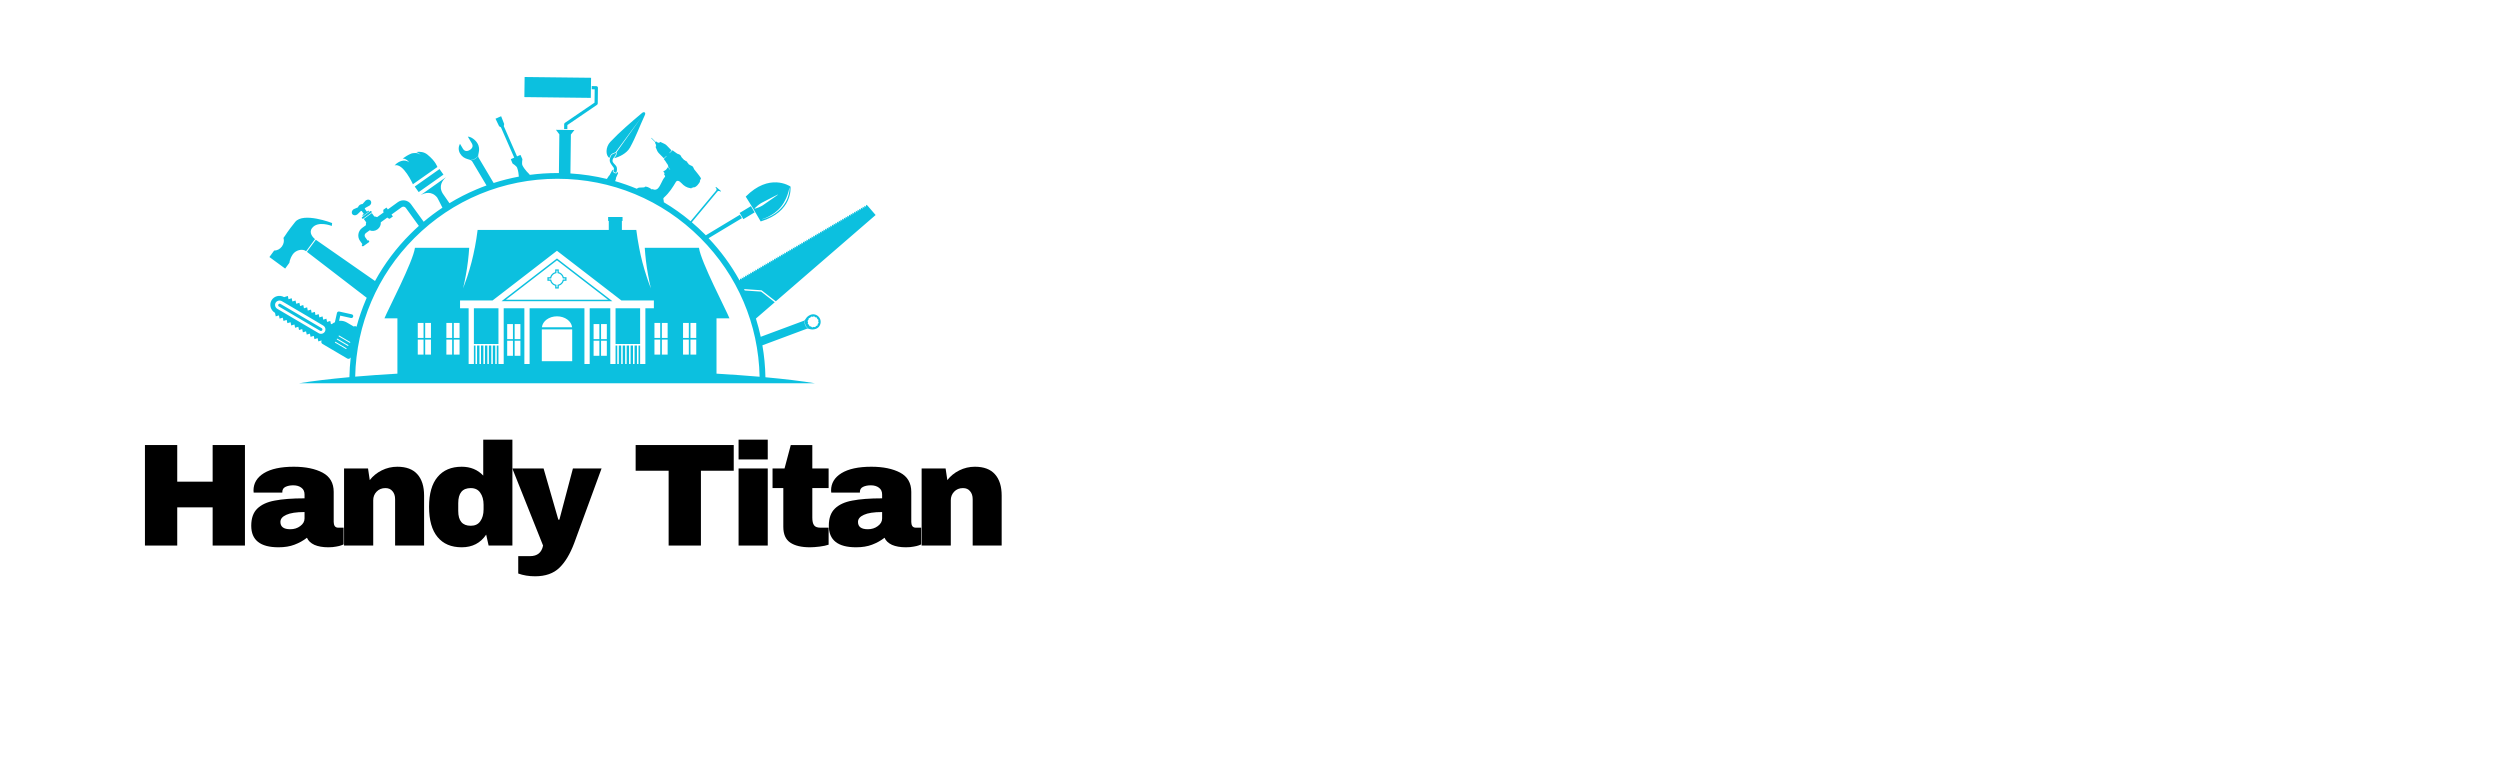 <svg xmlns="http://www.w3.org/2000/svg" xmlns:xlink="http://www.w3.org/1999/xlink" width="300" zoomAndPan="magnify" viewBox="0 0 224.88 69" height="92" preserveAspectRatio="xMidYMid meet" version="1.0"><defs><g/><clipPath id="7e0330ed29"><path d="M 24.152 6.93 L 78.871 6.93 L 78.871 34.664 L 24.152 34.664 Z M 24.152 6.93 " clip-rule="nonzero"/></clipPath></defs><g clip-path="url(#7e0330ed29)"><path fill="#0cc0df" d="M 53.449 9.238 L 50.777 11.059 C 50.738 11.086 50.715 11.129 50.715 11.176 L 50.711 11.613 L 51 11.617 L 51.004 11.254 L 53.672 9.434 C 53.711 9.406 53.734 9.363 53.738 9.316 L 53.754 7.898 C 53.754 7.82 53.691 7.754 53.609 7.754 L 53.199 7.746 L 53.195 8.035 L 53.461 8.039 Z M 37.621 17.289 L 39.852 15.715 L 39.496 15.215 L 37.266 16.789 Z M 53.137 7 L 47.156 6.93 L 47.133 8.738 L 53.113 8.809 Z M 55.422 15.516 C 55.477 15.32 55.5 15.117 55.402 14.957 C 55.305 14.797 55.07 14.66 55.066 14.473 C 55.062 14.156 55.422 14.062 55.375 13.75 C 55.184 13.848 55 13.84 54.898 14.086 C 54.695 14.555 54.883 14.676 55.176 15.098 C 55.227 15.172 55.168 15.273 55.148 15.363 C 55.117 15.473 55.383 15.598 55.422 15.516 Z M 68.402 19.93 C 71.281 19.062 71.098 16.922 71.086 16.797 L 71.086 16.793 C 71.086 16.793 71.086 16.789 71.086 16.789 L 71.082 16.789 C 70.977 16.719 69.172 15.555 67.055 17.695 L 67.754 18.816 Z M 70.176 18.668 C 70.262 18.578 70.328 18.477 70.398 18.375 C 70.473 18.277 70.52 18.168 70.578 18.066 C 70.641 17.973 70.672 17.863 70.723 17.766 C 70.77 17.672 70.797 17.574 70.828 17.488 C 70.852 17.398 70.891 17.32 70.906 17.242 C 70.922 17.168 70.938 17.105 70.949 17.051 C 70.977 16.945 70.992 16.883 70.992 16.883 L 71.004 16.883 C 71.004 16.883 71 16.949 70.992 17.059 C 70.988 17.113 70.98 17.18 70.973 17.258 C 70.965 17.336 70.938 17.418 70.918 17.512 C 70.891 17.605 70.871 17.707 70.828 17.809 C 70.809 17.859 70.785 17.914 70.766 17.969 C 70.742 18.02 70.719 18.074 70.688 18.125 C 70.621 18.227 70.57 18.344 70.488 18.441 C 70.414 18.539 70.336 18.645 70.246 18.734 C 70.203 18.781 70.16 18.828 70.113 18.871 C 70.066 18.914 70.02 18.957 69.973 18.996 C 69.883 19.086 69.773 19.148 69.68 19.223 C 69.578 19.285 69.484 19.352 69.387 19.402 C 69.293 19.453 69.199 19.5 69.113 19.535 C 69.027 19.578 68.945 19.605 68.871 19.633 C 68.801 19.656 68.738 19.68 68.684 19.695 C 68.578 19.727 68.516 19.738 68.516 19.738 L 68.512 19.727 C 68.512 19.727 68.574 19.715 68.676 19.676 C 68.73 19.66 68.789 19.633 68.863 19.605 C 68.93 19.574 69.012 19.543 69.094 19.5 C 69.18 19.457 69.27 19.41 69.359 19.352 C 69.453 19.301 69.543 19.23 69.641 19.168 C 69.73 19.09 69.832 19.023 69.918 18.938 C 69.961 18.895 70.008 18.852 70.051 18.809 C 70.094 18.766 70.133 18.715 70.176 18.668 Z M 68.137 18.496 C 68.227 18.426 68.332 18.344 68.453 18.273 C 68.578 18.203 68.715 18.137 68.852 18.066 C 69.121 17.926 69.387 17.785 69.59 17.684 C 69.797 17.582 69.93 17.512 69.93 17.512 L 69.945 17.535 C 69.945 17.535 69.82 17.621 69.633 17.754 C 69.449 17.887 69.199 18.059 68.949 18.23 C 68.824 18.316 68.703 18.406 68.582 18.484 C 68.461 18.559 68.34 18.613 68.234 18.66 C 68.023 18.75 67.867 18.785 67.867 18.785 L 67.855 18.762 C 67.855 18.762 67.957 18.641 68.137 18.496 Z M 54.789 14.211 C 54.801 14.164 54.82 14.117 54.844 14.062 C 54.93 13.859 55.066 13.809 55.203 13.758 C 55.246 13.742 55.289 13.723 55.336 13.703 L 57.68 10.539 L 55.422 13.715 C 55.43 13.723 55.434 13.73 55.434 13.738 C 55.461 13.93 55.363 14.051 55.273 14.156 C 55.25 14.184 55.23 14.211 55.211 14.238 C 55.652 14.145 56.355 13.797 56.637 13.285 C 57.176 12.309 57.5 11.379 57.98 10.348 C 58.082 10.129 57.91 10.012 57.723 10.168 C 56.73 11.008 55.746 11.84 54.863 12.777 C 54.434 13.234 54.426 14.004 54.789 14.211 Z M 67.855 19.113 L 67.52 18.555 L 66.508 19.164 L 66.844 19.723 Z M 37.102 16.582 L 39.305 15.031 C 39.305 15.031 39.16 14.516 38.398 13.906 C 38.117 13.68 37.742 13.625 37.41 13.68 C 37.68 13.785 37.809 13.945 37.809 13.945 C 37.523 13.688 37.078 13.781 36.965 13.816 C 36.684 13.93 36.414 14.098 36.184 14.266 C 36.547 14.277 36.773 14.617 36.773 14.617 C 36.312 14.242 35.77 14.609 35.641 14.707 C 35.523 14.816 35.453 14.887 35.453 14.887 C 36.238 14.641 37.102 16.582 37.102 16.582 Z M 50.109 23.293 L 50.066 23.262 L 50.027 23.293 L 47.062 25.578 L 45.234 26.988 L 45.078 27.109 L 55.055 27.109 L 54.902 26.988 Z M 45.469 26.977 L 47.145 25.684 L 50.066 23.43 L 54.668 26.977 Z M 55.34 30.961 L 57.551 30.961 L 57.551 27.746 L 55.34 27.746 Z M 49.906 24.246 L 49.906 24.496 C 49.688 24.551 49.512 24.727 49.453 24.945 L 49.207 24.945 L 49.207 25.27 L 49.453 25.27 C 49.512 25.488 49.688 25.66 49.906 25.719 L 49.906 25.969 L 50.23 25.969 L 50.23 25.719 C 50.449 25.66 50.621 25.488 50.68 25.27 L 50.926 25.27 L 50.926 24.945 L 50.68 24.945 C 50.621 24.727 50.449 24.551 50.23 24.496 L 50.23 24.246 Z M 50.582 25.012 L 50.59 25.059 L 50.812 25.059 L 50.812 25.156 L 50.59 25.156 L 50.582 25.203 C 50.543 25.414 50.375 25.582 50.164 25.621 L 50.117 25.629 L 50.117 25.855 L 50.02 25.855 L 50.02 25.629 L 49.973 25.621 C 49.762 25.582 49.594 25.414 49.555 25.203 L 49.547 25.156 L 49.32 25.156 L 49.32 25.059 L 49.547 25.059 L 49.555 25.012 C 49.594 24.801 49.762 24.633 49.973 24.594 L 50.02 24.586 L 50.02 24.359 L 50.117 24.359 L 50.117 24.586 L 50.164 24.594 C 50.375 24.633 50.543 24.801 50.582 25.012 Z M 72.887 28.332 C 72.453 28.508 72.461 28.801 72.289 28.867 C 72.289 28.867 69.414 29.938 68.406 30.312 C 68.289 29.758 68.141 29.211 67.973 28.668 L 69.668 27.203 L 68.438 26.246 L 66.969 26.145 C 66.945 26.102 66.926 26.059 66.902 26.016 L 68.48 26.125 L 69.762 27.121 L 78.746 19.352 L 78.012 18.5 L 77.883 18.43 L 77.883 18.594 L 77.875 18.602 L 77.73 18.52 L 77.73 18.684 L 77.719 18.691 L 77.574 18.609 L 77.578 18.773 L 77.566 18.777 L 77.422 18.699 L 77.422 18.863 L 77.414 18.867 L 77.27 18.789 L 77.27 18.953 L 77.258 18.957 L 77.117 18.875 L 77.117 19.043 L 77.105 19.047 L 76.961 18.965 L 76.965 19.133 L 76.953 19.137 L 76.809 19.055 L 76.809 19.219 L 76.801 19.227 L 76.656 19.145 L 76.656 19.309 L 76.645 19.316 L 76.504 19.234 L 76.504 19.398 L 76.492 19.406 L 76.348 19.324 L 76.352 19.488 L 76.34 19.496 L 76.195 19.414 L 76.195 19.578 L 76.188 19.586 L 76.043 19.504 L 76.043 19.668 L 76.031 19.676 L 75.891 19.594 L 75.891 19.758 L 75.879 19.762 L 75.734 19.684 L 75.738 19.848 L 75.727 19.855 L 75.582 19.773 L 75.582 19.938 L 75.57 19.941 L 75.43 19.863 L 75.43 20.027 L 75.418 20.031 L 75.277 19.953 L 75.277 20.113 L 75.266 20.121 L 75.121 20.043 L 75.125 20.203 L 75.113 20.211 L 74.969 20.129 L 74.969 20.293 L 74.957 20.301 L 74.816 20.219 L 74.816 20.383 L 74.805 20.391 L 74.664 20.309 L 74.664 20.473 L 74.652 20.48 L 74.512 20.398 L 74.512 20.562 L 74.5 20.57 L 74.355 20.488 L 74.359 20.652 L 74.344 20.66 L 74.203 20.578 L 74.203 20.742 L 74.191 20.746 L 74.051 20.668 L 74.051 20.828 L 74.039 20.836 L 73.898 20.758 L 73.898 20.918 L 73.883 20.926 L 73.742 20.848 L 73.746 21.008 L 73.73 21.016 L 73.59 20.938 L 73.59 21.098 L 73.578 21.105 L 73.438 21.027 L 73.438 21.188 L 73.422 21.195 L 73.285 21.117 L 73.285 21.277 L 73.27 21.285 L 73.129 21.207 L 73.133 21.367 L 73.117 21.375 L 72.977 21.297 L 72.977 21.457 L 72.965 21.465 L 72.824 21.387 L 72.824 21.547 L 72.809 21.555 L 72.672 21.477 L 72.672 21.637 L 72.656 21.645 L 72.516 21.566 L 72.52 21.723 L 72.504 21.734 L 72.363 21.656 L 72.363 21.812 L 72.348 21.824 L 72.211 21.746 L 72.211 21.906 L 72.195 21.914 L 72.059 21.836 L 72.059 21.992 L 72.043 22.004 L 71.906 21.926 L 71.906 22.082 L 71.891 22.094 L 71.75 22.016 L 71.754 22.172 L 71.734 22.184 L 71.598 22.105 L 71.598 22.262 L 71.582 22.273 L 71.445 22.195 L 71.445 22.352 L 71.43 22.363 L 71.293 22.281 L 71.293 22.441 L 71.273 22.453 L 71.137 22.371 L 71.141 22.531 L 71.121 22.539 L 70.984 22.461 L 70.984 22.621 L 70.969 22.629 L 70.832 22.555 L 70.832 22.711 L 70.816 22.719 L 70.68 22.645 L 70.68 22.801 L 70.66 22.809 L 70.523 22.73 L 70.527 22.887 L 70.508 22.898 L 70.371 22.82 L 70.371 22.977 L 70.355 22.988 L 70.219 22.91 L 70.219 23.066 L 70.199 23.078 L 70.066 23 L 70.066 23.156 L 70.047 23.168 L 69.91 23.09 L 69.91 23.246 L 69.895 23.258 L 69.758 23.18 L 69.758 23.336 L 69.742 23.348 L 69.605 23.27 L 69.605 23.426 L 69.586 23.438 L 69.453 23.359 L 69.453 23.516 L 69.434 23.527 L 69.297 23.449 L 69.297 23.605 L 69.281 23.617 L 69.145 23.539 L 69.145 23.695 L 69.125 23.707 L 68.992 23.629 L 68.992 23.785 L 68.973 23.797 L 68.836 23.719 L 68.84 23.875 L 68.82 23.887 L 68.684 23.809 L 68.684 23.961 L 68.668 23.973 L 68.531 23.898 L 68.531 24.051 L 68.512 24.062 L 68.379 23.988 L 68.379 24.141 L 68.359 24.152 L 68.227 24.078 L 68.227 24.23 L 68.207 24.242 L 68.07 24.168 L 68.074 24.32 L 68.051 24.332 L 67.918 24.258 L 67.918 24.41 L 67.898 24.422 L 67.766 24.348 L 67.766 24.5 L 67.746 24.512 L 67.613 24.438 L 67.613 24.59 L 67.594 24.602 L 67.457 24.523 L 67.461 24.68 L 67.438 24.691 L 67.305 24.617 L 67.305 24.77 L 67.285 24.781 L 67.152 24.703 L 67.152 24.859 L 67.133 24.871 L 67 24.793 L 67 24.945 L 66.98 24.961 L 66.848 24.883 L 66.848 25.035 L 66.824 25.051 L 66.691 24.973 L 66.695 25.125 L 66.672 25.137 L 66.539 25.062 L 66.539 25.215 L 66.52 25.227 L 66.48 25.207 C 65.723 23.844 64.797 22.582 63.715 21.438 L 66.715 19.633 L 66.531 19.328 L 63.465 21.176 C 63.426 21.137 63.387 21.098 63.348 21.059 C 62.98 20.688 62.598 20.34 62.203 20.004 L 64.508 17.238 C 64.508 17.238 64.508 17.234 64.512 17.234 C 64.57 17.164 64.695 17.172 64.789 17.25 C 64.793 17.254 64.793 17.254 64.797 17.254 C 64.816 17.219 64.82 17.18 64.797 17.164 L 64.418 16.848 C 64.398 16.828 64.359 16.84 64.328 16.867 C 64.328 16.867 64.332 16.871 64.332 16.871 C 64.43 16.949 64.461 17.07 64.402 17.141 C 64.398 17.145 64.398 17.145 64.395 17.148 L 64.328 17.227 C 64.344 17.242 64.355 17.25 64.355 17.254 C 64.352 17.254 64.34 17.246 64.324 17.234 L 64.305 17.258 C 64.32 17.27 64.328 17.281 64.328 17.281 C 64.328 17.285 64.312 17.277 64.301 17.266 L 64.277 17.289 C 64.293 17.301 64.305 17.312 64.301 17.312 C 64.301 17.316 64.289 17.309 64.273 17.297 L 64.254 17.32 C 64.266 17.332 64.277 17.344 64.277 17.344 C 64.273 17.348 64.262 17.336 64.246 17.324 L 64.227 17.352 C 64.242 17.363 64.25 17.375 64.25 17.375 C 64.25 17.375 64.238 17.367 64.223 17.355 L 64.199 17.383 C 64.215 17.395 64.227 17.406 64.223 17.406 C 64.223 17.406 64.211 17.398 64.195 17.387 L 64.176 17.414 C 64.191 17.426 64.199 17.438 64.199 17.438 C 64.199 17.438 64.184 17.43 64.172 17.418 L 62.094 19.91 C 61.332 19.273 60.527 18.703 59.68 18.199 C 59.695 18.102 59.648 17.973 59.637 17.879 C 59.656 17.832 59.676 17.797 59.703 17.773 C 60.184 17.344 60.488 16.852 60.766 16.383 C 60.883 16.188 61.082 16.277 61.273 16.484 C 61.5 16.73 61.738 16.887 62.078 16.938 C 62.156 16.957 62.168 16.969 62.199 16.895 C 62.23 16.91 62.309 16.887 62.332 16.859 C 62.559 16.93 62.934 16.441 62.941 16.305 C 62.945 16.27 62.914 16.277 62.934 16.254 C 62.965 16.223 62.977 16.188 62.969 16.141 C 63.023 16.172 63.039 16.066 63.008 16.012 C 62.836 15.734 62.613 15.492 62.414 15.234 C 62.375 15.156 62.316 14.98 62.23 14.945 C 62.109 14.898 62.004 14.84 61.91 14.773 C 61.91 14.773 61.91 14.773 61.914 14.773 C 61.926 14.762 61.871 14.691 61.789 14.609 C 61.793 14.594 61.797 14.574 61.781 14.559 L 61.73 14.512 C 61.723 14.504 61.703 14.512 61.691 14.516 C 61.598 14.434 61.52 14.383 61.508 14.398 C 61.434 14.316 61.359 14.234 61.277 14.148 C 61.191 13.906 61.078 13.902 60.891 13.832 L 60.895 13.832 L 60.684 13.684 L 60.469 13.527 C 60.375 13.609 60.285 13.699 60.195 13.785 L 60.18 13.77 C 60.25 13.695 60.316 13.617 60.379 13.539 L 59.934 13.082 C 59.875 13.02 59.801 12.973 59.723 12.938 L 59.367 12.77 L 59.293 12.844 L 59.25 12.809 C 59.23 12.824 59.207 12.844 59.188 12.863 L 58.992 12.73 L 58.949 12.777 L 58.602 12.43 L 58.543 12.402 L 58.57 12.461 L 58.918 12.809 L 58.887 12.84 L 58.992 13.062 C 58.98 13.074 58.973 13.086 58.965 13.094 L 59.004 13.145 L 58.938 13.215 L 59.086 13.57 C 59.121 13.648 59.176 13.727 59.234 13.785 L 59.684 14.246 C 59.766 14.172 59.844 14.102 59.922 14.027 L 59.938 14.047 C 59.852 14.133 59.766 14.223 59.68 14.312 L 59.852 14.543 L 59.977 14.746 L 59.988 14.734 C 60.047 14.844 60.09 14.91 60.086 15.039 C 60.156 15.125 60.211 15.188 60.238 15.238 C 60.25 15.258 60.254 15.277 60.254 15.297 L 60.078 15.082 C 60.051 15.047 60.035 15.043 60.016 15.086 C 59.93 15.25 59.812 15.352 59.664 15.402 C 59.637 15.414 59.641 15.438 59.656 15.461 L 59.805 15.641 C 59.762 15.617 59.699 15.586 59.699 15.645 C 59.691 15.707 59.855 15.836 59.781 15.922 C 59.504 16.23 59.426 16.684 59.137 16.973 C 59.039 17.051 58.949 17.078 58.859 17.074 C 58.785 17.07 58.73 17.051 58.676 17.008 L 58.621 17.062 C 58.449 16.93 58.254 16.82 58.059 16.793 C 58.008 16.785 57.965 16.836 57.918 16.863 L 57.449 16.887 C 57.383 16.898 57.316 16.934 57.254 16.988 C 56.613 16.723 55.961 16.492 55.297 16.301 C 55.32 16.242 55.348 16.184 55.371 16.121 C 55.391 16.098 55.383 16.066 55.367 16.035 L 55.559 15.605 C 55.582 15.57 55.551 15.52 55.5 15.469 C 55.492 15.492 55.488 15.516 55.48 15.535 C 55.48 15.539 55.48 15.539 55.477 15.543 C 55.457 15.594 55.391 15.629 55.273 15.586 C 55.215 15.562 55.164 15.527 55.129 15.484 C 55.098 15.445 55.082 15.398 55.094 15.352 C 55.098 15.344 55.109 15.305 55.113 15.289 C 55.086 15.289 55.066 15.297 55.051 15.312 C 55.043 15.316 55.039 15.32 55.035 15.328 C 55.035 15.332 54.797 15.777 54.797 15.777 C 54.777 15.785 54.762 15.797 54.75 15.812 C 54.75 15.812 54.75 15.816 54.75 15.816 C 54.746 15.82 54.746 15.82 54.742 15.824 C 54.68 15.922 54.621 16.012 54.559 16.105 C 53.488 15.844 52.391 15.68 51.277 15.609 L 51.32 12.105 L 51.637 11.703 L 49.977 11.684 L 50.281 12.09 L 50.242 15.574 C 50.195 15.574 50.152 15.574 50.109 15.574 C 49.266 15.574 48.434 15.629 47.613 15.738 L 47.59 15.688 C 47.59 15.688 47.156 15.289 46.957 14.875 C 46.887 14.73 46.957 14.324 46.957 14.324 L 46.781 13.941 L 46.473 14.074 L 45.281 11.352 L 45.316 11.16 L 45.043 10.461 L 44.797 10.566 L 44.789 10.57 L 44.777 10.578 L 44.535 10.684 L 44.859 11.359 L 45.027 11.465 L 46.219 14.188 L 45.91 14.324 L 46.07 14.715 C 46.07 14.715 46.414 14.934 46.477 15.086 C 46.582 15.352 46.621 15.684 46.637 15.895 C 45.867 16.039 45.113 16.23 44.367 16.469 C 43.82 15.551 43.105 14.348 43.012 14.188 C 42.855 13.926 43.27 13.5 42.906 12.891 C 42.738 12.605 42.352 12.301 42.043 12.297 L 42.402 12.898 C 42.531 13.121 42.488 13.336 42.215 13.5 C 41.941 13.664 41.73 13.598 41.598 13.379 L 41.336 12.938 C 41.191 13.211 41.176 13.531 41.348 13.816 C 41.711 14.426 42.281 14.266 42.438 14.527 C 42.531 14.684 43.188 15.789 43.727 16.691 C 43.422 16.801 43.121 16.918 42.82 17.047 C 41.977 17.402 41.168 17.816 40.391 18.289 C 40.105 17.891 39.855 17.527 39.793 17.426 C 39.371 16.742 39.781 16.223 40.043 15.988 L 40.035 15.977 L 37.84 17.527 L 37.848 17.535 C 38.16 17.367 38.789 17.156 39.289 17.781 C 39.32 17.82 39.527 18.23 39.758 18.691 C 39.172 19.082 38.609 19.504 38.07 19.957 L 36.926 18.375 C 36.656 18 36.129 17.918 35.754 18.188 L 34.844 18.848 L 34.723 18.68 L 34.438 18.883 L 34.441 19.059 L 34.445 19.062 L 34.438 19.066 L 34.473 19.113 L 33.879 19.543 C 33.801 19.508 33.715 19.484 33.625 19.48 L 33.406 19.18 L 32.68 19.707 L 32.898 20.008 C 32.871 20.094 32.863 20.18 32.875 20.266 L 32.535 20.512 C 32.16 20.785 32.074 21.309 32.344 21.684 L 32.562 21.984 L 32.543 21.996 C 32.5 22.027 32.492 22.086 32.52 22.129 C 32.551 22.172 32.609 22.18 32.652 22.148 L 33.133 21.805 C 33.176 21.773 33.184 21.715 33.152 21.672 C 33.125 21.629 33.066 21.621 33.023 21.648 L 32.809 21.352 C 32.723 21.23 32.746 21.062 32.867 20.977 L 33.211 20.727 C 33.422 20.824 33.695 20.801 33.91 20.645 C 34.129 20.488 34.234 20.238 34.211 20.008 L 34.809 19.574 L 34.844 19.629 L 35.023 19.695 L 35.02 19.684 L 35.301 19.48 L 35.176 19.309 L 36.09 18.648 C 36.211 18.562 36.379 18.59 36.465 18.711 L 37.637 20.332 C 37.375 20.566 37.121 20.809 36.871 21.059 C 35.605 22.32 34.543 23.738 33.691 25.289 L 28.363 21.578 L 27.562 22.668 L 27.648 22.73 L 32.945 26.801 C 32.914 26.871 32.883 26.938 32.855 27.008 C 32.523 27.789 32.246 28.594 32.027 29.41 L 32.012 29.398 C 31.961 29.371 31.914 29.34 31.859 29.355 C 31.832 29.363 31.809 29.375 31.785 29.391 L 31.156 29.023 C 30.938 28.895 30.691 28.848 30.457 28.875 L 30.562 28.406 L 31.527 28.621 C 31.617 28.641 31.707 28.582 31.727 28.492 C 31.75 28.398 31.691 28.309 31.598 28.289 L 30.469 28.039 C 30.375 28.02 30.285 28.078 30.266 28.168 L 30.078 29.008 L 29.973 29.051 C 29.93 29.078 29.891 29.105 29.855 29.137 L 29.727 29.18 L 29.664 28.887 L 29.379 28.973 L 29.316 28.68 L 29.031 28.77 L 28.973 28.492 L 28.969 28.477 L 28.684 28.566 L 28.621 28.273 L 28.336 28.359 L 28.277 28.066 L 27.988 28.156 L 27.93 27.863 L 27.641 27.953 L 27.582 27.66 L 27.297 27.746 L 27.234 27.453 L 26.949 27.543 L 26.887 27.25 L 26.602 27.34 L 26.539 27.047 L 26.254 27.133 L 26.191 26.84 L 25.906 26.93 L 25.848 26.637 L 25.508 26.742 C 25.109 26.516 24.605 26.641 24.379 27.027 C 24.152 27.414 24.289 27.922 24.691 28.156 L 24.758 28.473 L 25.043 28.383 L 25.105 28.676 L 25.391 28.59 L 25.453 28.883 L 25.742 28.793 L 25.805 29.086 L 26.09 29 L 26.152 29.293 L 26.438 29.203 L 26.5 29.5 L 26.789 29.41 L 26.852 29.703 L 27.137 29.617 L 27.199 29.91 L 27.484 29.82 L 27.547 30.113 L 27.832 30.027 L 27.891 30.316 L 27.895 30.316 L 27.898 30.32 L 27.902 30.312 L 28.18 30.23 L 28.242 30.523 L 28.527 30.434 L 28.59 30.727 L 28.875 30.641 L 28.883 30.672 C 28.828 30.77 28.863 30.891 28.957 30.949 L 31.199 32.27 C 31.246 32.297 31.301 32.301 31.355 32.289 C 31.402 32.277 31.449 32.242 31.477 32.195 L 31.484 32.184 L 31.5 32.195 C 31.438 32.773 31.398 33.359 31.387 33.945 C 29.602 34.109 28.062 34.293 26.84 34.496 L 73.301 34.496 C 72.094 34.297 70.582 34.113 68.828 33.953 C 68.812 32.98 68.719 32.02 68.555 31.078 C 69.43 30.75 72.555 29.586 72.555 29.586 C 72.73 29.523 72.914 29.75 73.359 29.602 C 73.711 29.484 73.887 29.082 73.758 28.73 C 73.625 28.379 73.23 28.191 72.887 28.332 Z M 42.695 14.309 C 42.539 14.402 42.375 14.426 42.297 14.371 C 42.387 14.402 42.535 14.371 42.68 14.285 C 42.828 14.199 42.926 14.082 42.941 13.988 C 42.949 14.082 42.852 14.215 42.695 14.309 Z M 29.176 29.848 C 29.066 30.039 28.812 30.102 28.617 29.984 L 25.473 28.133 L 24.902 27.797 C 24.707 27.684 24.637 27.434 24.75 27.242 C 24.863 27.055 25.113 26.992 25.309 27.105 L 28.453 28.957 L 28.453 28.961 L 29.023 29.297 C 29.219 29.41 29.289 29.66 29.176 29.848 Z M 31.129 31.395 C 31.117 31.418 31.09 31.422 31.07 31.41 L 30.105 30.844 C 30.082 30.832 30.078 30.805 30.09 30.781 C 30.102 30.762 30.129 30.754 30.148 30.766 L 31.113 31.336 C 31.137 31.348 31.141 31.375 31.129 31.395 Z M 31.297 31.113 C 31.285 31.137 31.258 31.141 31.234 31.129 L 30.27 30.562 C 30.25 30.551 30.242 30.523 30.254 30.5 C 30.266 30.48 30.293 30.473 30.316 30.484 L 31.281 31.055 C 31.301 31.066 31.309 31.094 31.297 31.113 Z M 31.461 30.832 C 31.449 30.855 31.422 30.859 31.402 30.848 L 30.438 30.281 C 30.414 30.27 30.406 30.242 30.418 30.219 C 30.434 30.199 30.461 30.191 30.48 30.203 L 31.445 30.773 C 31.469 30.785 31.473 30.812 31.461 30.832 Z M 38.059 31.914 L 37.539 31.914 L 37.539 30.562 L 38.059 30.562 Z M 38.059 30.414 L 37.539 30.414 L 37.539 29.062 L 38.059 29.062 Z M 38.727 31.914 L 38.207 31.914 L 38.207 30.562 L 38.727 30.562 Z M 38.727 30.414 L 38.207 30.414 L 38.207 29.062 L 38.727 29.062 Z M 40.633 31.914 L 40.113 31.914 L 40.113 30.562 L 40.633 30.562 Z M 40.633 30.414 L 40.113 30.414 L 40.113 29.062 L 40.633 29.062 Z M 41.301 31.914 L 40.781 31.914 L 40.781 30.562 L 41.301 30.562 Z M 41.301 30.414 L 40.781 30.414 L 40.781 29.062 L 41.301 29.062 Z M 46.105 32.02 L 45.586 32.02 L 45.586 30.664 L 46.105 30.664 Z M 46.105 30.52 L 45.586 30.52 L 45.586 29.164 L 46.105 29.164 Z M 46.777 32.02 L 46.258 32.02 L 46.258 30.664 L 46.777 30.664 Z M 46.777 30.52 L 46.258 30.52 L 46.258 29.164 L 46.777 29.164 Z M 51.438 32.508 L 48.703 32.508 L 48.703 29.645 L 51.438 29.645 Z M 48.711 29.453 C 48.77 28.902 49.355 28.469 50.07 28.469 C 50.785 28.469 51.371 28.902 51.43 29.453 Z M 53.883 32.02 L 53.363 32.02 L 53.363 30.664 L 53.883 30.664 Z M 53.883 30.52 L 53.363 30.52 L 53.363 29.164 L 53.883 29.164 Z M 54.555 32.02 L 54.035 32.02 L 54.035 30.664 L 54.555 30.664 Z M 54.555 30.52 L 54.035 30.52 L 54.035 29.164 L 54.555 29.164 Z M 58.789 27.746 L 58.023 27.746 L 58.023 32.758 L 57.551 32.758 L 57.551 31.098 L 57.406 31.098 L 57.406 32.762 L 57.266 32.762 L 57.266 31.098 L 57.051 31.098 L 57.051 32.762 L 56.91 32.762 L 56.91 31.098 L 56.695 31.098 L 56.695 32.762 L 56.555 32.762 L 56.555 31.098 L 56.34 31.098 L 56.34 32.762 L 56.203 32.762 L 56.203 31.098 L 55.984 31.098 L 55.984 32.762 L 55.848 32.762 L 55.848 31.098 L 55.633 31.098 L 55.633 32.762 L 55.492 32.762 L 55.492 31.098 L 55.34 31.098 L 55.34 32.758 L 54.867 32.758 L 54.867 27.746 L 53.012 27.746 L 53.012 32.758 L 52.539 32.758 L 52.539 27.746 L 47.605 27.746 L 47.605 32.758 L 47.133 32.758 L 47.133 27.746 L 45.273 27.746 L 45.273 32.758 L 44.801 32.758 L 44.801 31.098 L 44.648 31.098 L 44.648 32.762 L 44.512 32.762 L 44.512 31.098 L 44.293 31.098 L 44.293 32.762 L 44.156 32.762 L 44.156 31.098 L 43.938 31.098 L 43.938 32.762 L 43.801 32.762 L 43.801 31.098 L 43.586 31.098 L 43.586 32.762 L 43.445 32.762 L 43.445 31.098 L 43.23 31.098 L 43.23 32.762 L 43.09 32.762 L 43.09 31.098 L 42.875 31.098 L 42.875 32.762 L 42.734 32.762 L 42.734 31.098 L 42.59 31.098 L 42.59 32.758 L 42.117 32.758 L 42.117 27.746 L 41.344 27.746 L 41.344 27.043 L 44.27 27.043 L 46.762 25.121 L 50.066 22.57 L 53.375 25.121 L 55.867 27.043 L 58.789 27.043 Z M 59.359 31.914 L 58.84 31.914 L 58.84 30.562 L 59.359 30.562 Z M 59.359 30.414 L 58.84 30.414 L 58.84 29.062 L 59.359 29.062 Z M 60.027 31.914 L 59.508 31.914 L 59.508 30.562 L 60.027 30.562 Z M 60.027 30.414 L 59.508 30.414 L 59.508 29.062 L 60.027 29.062 Z M 61.934 31.914 L 61.414 31.914 L 61.414 30.562 L 61.934 30.562 Z M 61.934 30.414 L 61.414 30.414 L 61.414 29.062 L 61.934 29.062 Z M 62.602 31.914 L 62.082 31.914 L 62.082 30.562 L 62.602 30.562 Z M 62.602 30.414 L 62.082 30.414 L 62.082 29.062 L 62.602 29.062 Z M 64.426 33.629 L 64.426 28.652 L 65.594 28.652 C 65.297 27.902 63.012 23.547 62.848 22.305 L 57.969 22.305 C 58.016 23.074 58.113 23.895 58.266 24.738 C 58.34 25.152 58.426 25.559 58.52 25.953 C 58.387 25.617 58.262 25.273 58.148 24.922 C 57.848 24.02 57.621 23.141 57.465 22.305 C 57.359 21.754 57.273 21.215 57.207 20.695 L 55.91 20.695 L 55.91 19.883 L 55.969 19.883 L 55.969 19.531 L 54.672 19.531 L 54.672 19.883 L 54.73 19.883 L 54.73 20.695 L 42.926 20.695 C 42.863 21.215 42.777 21.754 42.672 22.305 L 42.668 22.305 C 42.512 23.141 42.285 24.02 41.988 24.922 C 41.871 25.273 41.746 25.617 41.617 25.953 C 41.711 25.559 41.797 25.152 41.871 24.738 C 42.023 23.895 42.121 23.074 42.168 22.305 L 37.285 22.305 C 37.121 23.547 34.84 27.902 34.539 28.652 L 35.707 28.652 L 35.707 33.629 C 34.352 33.707 33.078 33.797 31.906 33.898 C 32.008 29.184 33.891 24.766 37.234 21.422 C 40.672 17.984 45.246 16.09 50.105 16.09 C 54.969 16.09 59.539 17.984 62.977 21.422 C 66.324 24.77 68.207 29.188 68.305 33.906 C 67.113 33.805 65.812 33.711 64.426 33.629 Z M 72.395 29.238 C 72.328 29.059 72.34 28.879 72.418 28.809 C 72.359 28.898 72.359 29.062 72.422 29.227 C 72.484 29.395 72.594 29.52 72.695 29.551 C 72.586 29.547 72.461 29.422 72.395 29.238 Z M 73.539 29.156 L 73.516 29.293 L 73.387 29.34 L 73.301 29.445 L 73.164 29.422 L 73.035 29.473 L 72.93 29.383 L 72.797 29.359 L 72.746 29.234 L 72.641 29.145 L 72.664 29.012 L 72.617 28.883 L 72.703 28.777 L 72.727 28.641 L 72.855 28.594 L 72.945 28.488 L 73.078 28.512 L 73.207 28.461 L 73.312 28.551 L 73.449 28.574 L 73.496 28.699 L 73.602 28.789 L 73.578 28.922 L 73.625 29.051 Z M 28.891 29.535 L 25.184 27.352 C 25.117 27.312 25.031 27.332 24.996 27.398 C 24.957 27.465 24.977 27.547 25.043 27.586 L 28.75 29.77 C 28.816 29.809 28.902 29.785 28.941 29.723 C 28.977 29.656 28.957 29.574 28.891 29.535 Z M 42.59 30.961 L 44.801 30.961 L 44.801 27.746 L 42.59 27.746 Z M 32.082 19.309 C 32.109 19.289 32.133 19.266 32.156 19.242 L 32.418 18.992 C 32.441 18.992 32.465 18.988 32.488 18.984 L 32.684 19.254 L 32.574 19.332 C 32.551 19.348 32.547 19.379 32.562 19.402 C 32.578 19.422 32.609 19.43 32.633 19.414 L 33.129 19.055 C 33.152 19.035 33.156 19.008 33.141 18.984 C 33.125 18.961 33.094 18.957 33.07 18.973 L 32.961 19.051 L 32.766 18.781 C 32.781 18.762 32.793 18.738 32.801 18.719 L 33.117 18.547 C 33.148 18.535 33.176 18.52 33.203 18.5 C 33.352 18.391 33.395 18.203 33.305 18.074 C 33.211 17.945 33.016 17.926 32.867 18.035 C 32.863 18.039 32.855 18.043 32.852 18.047 L 32.848 18.047 L 32.844 18.051 C 32.816 18.074 32.793 18.102 32.777 18.129 L 32.566 18.363 C 32.484 18.359 32.395 18.387 32.312 18.445 C 32.234 18.504 32.18 18.582 32.156 18.66 L 31.867 18.785 C 31.836 18.793 31.801 18.809 31.77 18.828 L 31.766 18.828 L 31.766 18.832 C 31.762 18.836 31.754 18.84 31.746 18.844 C 31.602 18.949 31.555 19.141 31.648 19.27 C 31.742 19.398 31.934 19.414 32.082 19.309 Z M 25.988 23.648 C 25.988 23.648 25.996 23.336 26.285 22.898 C 26.539 22.516 27.145 22.355 27.465 22.594 C 27.473 22.602 27.48 22.605 27.488 22.613 L 28.289 21.523 C 28.137 21.395 27.699 20.973 28.02 20.535 C 28.539 19.828 29.801 20.336 29.801 20.336 L 29.832 20.074 C 29.832 20.074 27.246 19.066 26.508 19.973 C 25.875 20.754 25.578 21.238 25.578 21.238 L 25.453 21.41 C 25.531 21.652 25.488 21.941 25.312 22.184 C 25.133 22.426 24.867 22.555 24.613 22.551 L 24.188 23.133 L 25.605 24.172 Z M 33.258 19.008 L 32.535 19.531 C 32.496 19.559 32.488 19.613 32.516 19.652 C 32.547 19.691 32.598 19.699 32.637 19.672 L 33.359 19.148 C 33.398 19.121 33.406 19.066 33.379 19.027 C 33.352 18.988 33.297 18.98 33.258 19.008 Z M 33.258 19.008 " fill-opacity="1" fill-rule="evenodd"/></g><g fill="#000000" fill-opacity="1"><g transform="translate(12.016, 49.1)"><g><path d="M 7.062 0 L 7.062 -3.438 L 3.875 -3.438 L 3.875 0 L 0.969 0 L 0.969 -9.047 L 3.875 -9.047 L 3.875 -5.75 L 7.062 -5.75 L 7.062 -9.047 L 9.969 -9.047 L 9.969 0 Z M 7.062 0 "/></g></g></g><g fill="#000000" fill-opacity="1"><g transform="translate(22.161, 49.1)"><g><path d="M 4.219 -7.094 C 5.281 -7.094 6.145 -6.914 6.812 -6.562 C 7.477 -6.207 7.812 -5.629 7.812 -4.828 L 7.812 -2.125 C 7.812 -1.977 7.844 -1.852 7.906 -1.75 C 7.977 -1.656 8.082 -1.609 8.219 -1.609 L 8.703 -1.609 L 8.703 -0.109 C 8.672 -0.086 8.598 -0.055 8.484 -0.016 C 8.379 0.023 8.227 0.062 8.031 0.094 C 7.832 0.133 7.598 0.156 7.328 0.156 C 6.828 0.156 6.41 0.082 6.078 -0.062 C 5.742 -0.219 5.52 -0.43 5.406 -0.703 C 5.07 -0.441 4.695 -0.234 4.281 -0.078 C 3.875 0.078 3.395 0.156 2.844 0.156 C 1.207 0.156 0.391 -0.488 0.391 -1.781 C 0.391 -2.457 0.57 -2.973 0.938 -3.328 C 1.301 -3.68 1.82 -3.922 2.5 -4.047 C 3.188 -4.18 4.082 -4.25 5.188 -4.25 L 5.188 -4.594 C 5.188 -4.863 5.094 -5.066 4.906 -5.203 C 4.719 -5.348 4.473 -5.422 4.172 -5.422 C 3.898 -5.422 3.664 -5.375 3.469 -5.281 C 3.281 -5.188 3.188 -5.035 3.188 -4.828 L 3.188 -4.766 L 0.609 -4.766 C 0.598 -4.805 0.594 -4.867 0.594 -4.953 C 0.594 -5.609 0.906 -6.129 1.531 -6.516 C 2.156 -6.898 3.051 -7.094 4.219 -7.094 Z M 5.188 -3.016 C 4.445 -3.016 3.898 -2.93 3.547 -2.766 C 3.191 -2.609 3.016 -2.395 3.016 -2.125 C 3.016 -1.688 3.312 -1.469 3.906 -1.469 C 4.25 -1.469 4.547 -1.562 4.797 -1.75 C 5.055 -1.938 5.188 -2.164 5.188 -2.438 Z M 5.188 -3.016 "/></g></g></g><g fill="#000000" fill-opacity="1"><g transform="translate(30.124, 49.1)"><g><path d="M 5.578 -7.094 C 6.379 -7.094 6.977 -6.867 7.375 -6.422 C 7.781 -5.973 7.984 -5.332 7.984 -4.5 L 7.984 0 L 5.375 0 L 5.375 -4.172 C 5.375 -4.473 5.297 -4.711 5.141 -4.891 C 4.992 -5.078 4.781 -5.172 4.5 -5.172 C 4.176 -5.172 3.91 -5.062 3.703 -4.844 C 3.504 -4.633 3.406 -4.379 3.406 -4.078 L 3.406 0 L 0.781 0 L 0.781 -6.938 L 2.938 -6.938 L 3.094 -5.891 C 3.375 -6.254 3.734 -6.547 4.172 -6.766 C 4.609 -6.984 5.078 -7.094 5.578 -7.094 Z M 5.578 -7.094 "/></g></g></g><g fill="#000000" fill-opacity="1"><g transform="translate(38.087, 49.1)"><g><path d="M 5.828 0 L 5.609 -0.984 C 5.098 -0.223 4.363 0.156 3.406 0.156 C 2.469 0.156 1.742 -0.148 1.234 -0.766 C 0.723 -1.379 0.469 -2.285 0.469 -3.484 C 0.469 -4.672 0.723 -5.566 1.234 -6.172 C 1.742 -6.785 2.469 -7.094 3.406 -7.094 C 4.195 -7.094 4.844 -6.828 5.344 -6.297 L 5.344 -9.531 L 7.969 -9.531 L 7.969 0 Z M 4.219 -5.172 C 3.469 -5.172 3.094 -4.719 3.094 -3.812 L 3.094 -3.109 C 3.094 -2.223 3.469 -1.781 4.219 -1.781 C 4.602 -1.781 4.891 -1.914 5.078 -2.188 C 5.273 -2.457 5.375 -2.812 5.375 -3.25 L 5.375 -3.672 C 5.375 -4.117 5.273 -4.477 5.078 -4.75 C 4.891 -5.031 4.602 -5.172 4.219 -5.172 Z M 4.219 -5.172 "/></g></g></g><g fill="#000000" fill-opacity="1"><g transform="translate(46.05, 49.1)"><g><path d="M 5.562 -0.203 C 5.195 0.766 4.754 1.5 4.234 2 C 3.711 2.508 2.984 2.766 2.047 2.766 C 1.484 2.766 0.977 2.68 0.531 2.516 L 0.531 0.953 L 1.594 0.953 C 2.25 0.953 2.641 0.633 2.766 0 L 0 -6.938 L 2.812 -6.938 L 4.141 -2.328 L 4.234 -2.328 L 5.453 -6.938 L 8.031 -6.938 Z M 5.562 -0.203 "/></g></g></g><g fill="#000000" fill-opacity="1"><g transform="translate(53.277, 49.1)"><g/></g></g><g fill="#000000" fill-opacity="1"><g transform="translate(56.851, 49.1)"><g><path d="M 6.172 -6.734 L 6.172 0 L 3.266 0 L 3.266 -6.734 L 0.297 -6.734 L 0.297 -9.047 L 9.125 -9.047 L 9.125 -6.734 Z M 6.172 -6.734 "/></g></g></g><g fill="#000000" fill-opacity="1"><g transform="translate(65.537, 49.1)"><g><path d="M 0.875 -7.75 L 0.875 -9.531 L 3.5 -9.531 L 3.5 -7.75 Z M 0.875 0 L 0.875 -6.938 L 3.5 -6.938 L 3.5 0 Z M 0.875 0 "/></g></g></g><g fill="#000000" fill-opacity="1"><g transform="translate(69.11, 49.1)"><g><path d="M 5.406 -6.938 L 5.406 -5.172 L 3.938 -5.172 L 3.938 -2.516 C 3.938 -2.203 3.988 -1.973 4.094 -1.828 C 4.195 -1.68 4.391 -1.609 4.672 -1.609 L 5.406 -1.609 L 5.406 -0.078 C 5.195 -0.004 4.926 0.051 4.594 0.094 C 4.258 0.133 3.973 0.156 3.734 0.156 C 2.961 0.156 2.367 0.016 1.953 -0.266 C 1.535 -0.547 1.328 -1.02 1.328 -1.688 L 1.328 -5.172 L 0.359 -5.172 L 0.359 -6.938 L 1.438 -6.938 L 2 -9.047 L 3.938 -9.047 L 3.938 -6.938 Z M 5.406 -6.938 "/></g></g></g><g fill="#000000" fill-opacity="1"><g transform="translate(74.143, 49.1)"><g><path d="M 4.219 -7.094 C 5.281 -7.094 6.145 -6.914 6.812 -6.562 C 7.477 -6.207 7.812 -5.629 7.812 -4.828 L 7.812 -2.125 C 7.812 -1.977 7.844 -1.852 7.906 -1.75 C 7.977 -1.656 8.082 -1.609 8.219 -1.609 L 8.703 -1.609 L 8.703 -0.109 C 8.672 -0.086 8.598 -0.055 8.484 -0.016 C 8.379 0.023 8.227 0.062 8.031 0.094 C 7.832 0.133 7.598 0.156 7.328 0.156 C 6.828 0.156 6.41 0.082 6.078 -0.062 C 5.742 -0.219 5.52 -0.43 5.406 -0.703 C 5.07 -0.441 4.695 -0.234 4.281 -0.078 C 3.875 0.078 3.395 0.156 2.844 0.156 C 1.207 0.156 0.391 -0.488 0.391 -1.781 C 0.391 -2.457 0.57 -2.973 0.938 -3.328 C 1.301 -3.68 1.82 -3.922 2.5 -4.047 C 3.188 -4.18 4.082 -4.25 5.188 -4.25 L 5.188 -4.594 C 5.188 -4.863 5.094 -5.066 4.906 -5.203 C 4.719 -5.348 4.473 -5.422 4.172 -5.422 C 3.898 -5.422 3.664 -5.375 3.469 -5.281 C 3.281 -5.188 3.188 -5.035 3.188 -4.828 L 3.188 -4.766 L 0.609 -4.766 C 0.598 -4.805 0.594 -4.867 0.594 -4.953 C 0.594 -5.609 0.906 -6.129 1.531 -6.516 C 2.156 -6.898 3.051 -7.094 4.219 -7.094 Z M 5.188 -3.016 C 4.445 -3.016 3.898 -2.93 3.547 -2.766 C 3.191 -2.609 3.016 -2.395 3.016 -2.125 C 3.016 -1.688 3.312 -1.469 3.906 -1.469 C 4.25 -1.469 4.547 -1.562 4.797 -1.75 C 5.055 -1.938 5.188 -2.164 5.188 -2.438 Z M 5.188 -3.016 "/></g></g></g><g fill="#000000" fill-opacity="1"><g transform="translate(82.106, 49.1)"><g><path d="M 5.578 -7.094 C 6.379 -7.094 6.977 -6.867 7.375 -6.422 C 7.781 -5.973 7.984 -5.332 7.984 -4.5 L 7.984 0 L 5.375 0 L 5.375 -4.172 C 5.375 -4.473 5.297 -4.711 5.141 -4.891 C 4.992 -5.078 4.781 -5.172 4.5 -5.172 C 4.176 -5.172 3.91 -5.062 3.703 -4.844 C 3.504 -4.633 3.406 -4.379 3.406 -4.078 L 3.406 0 L 0.781 0 L 0.781 -6.938 L 2.938 -6.938 L 3.094 -5.891 C 3.375 -6.254 3.734 -6.547 4.172 -6.766 C 4.609 -6.984 5.078 -7.094 5.578 -7.094 Z M 5.578 -7.094 "/></g></g></g></svg>